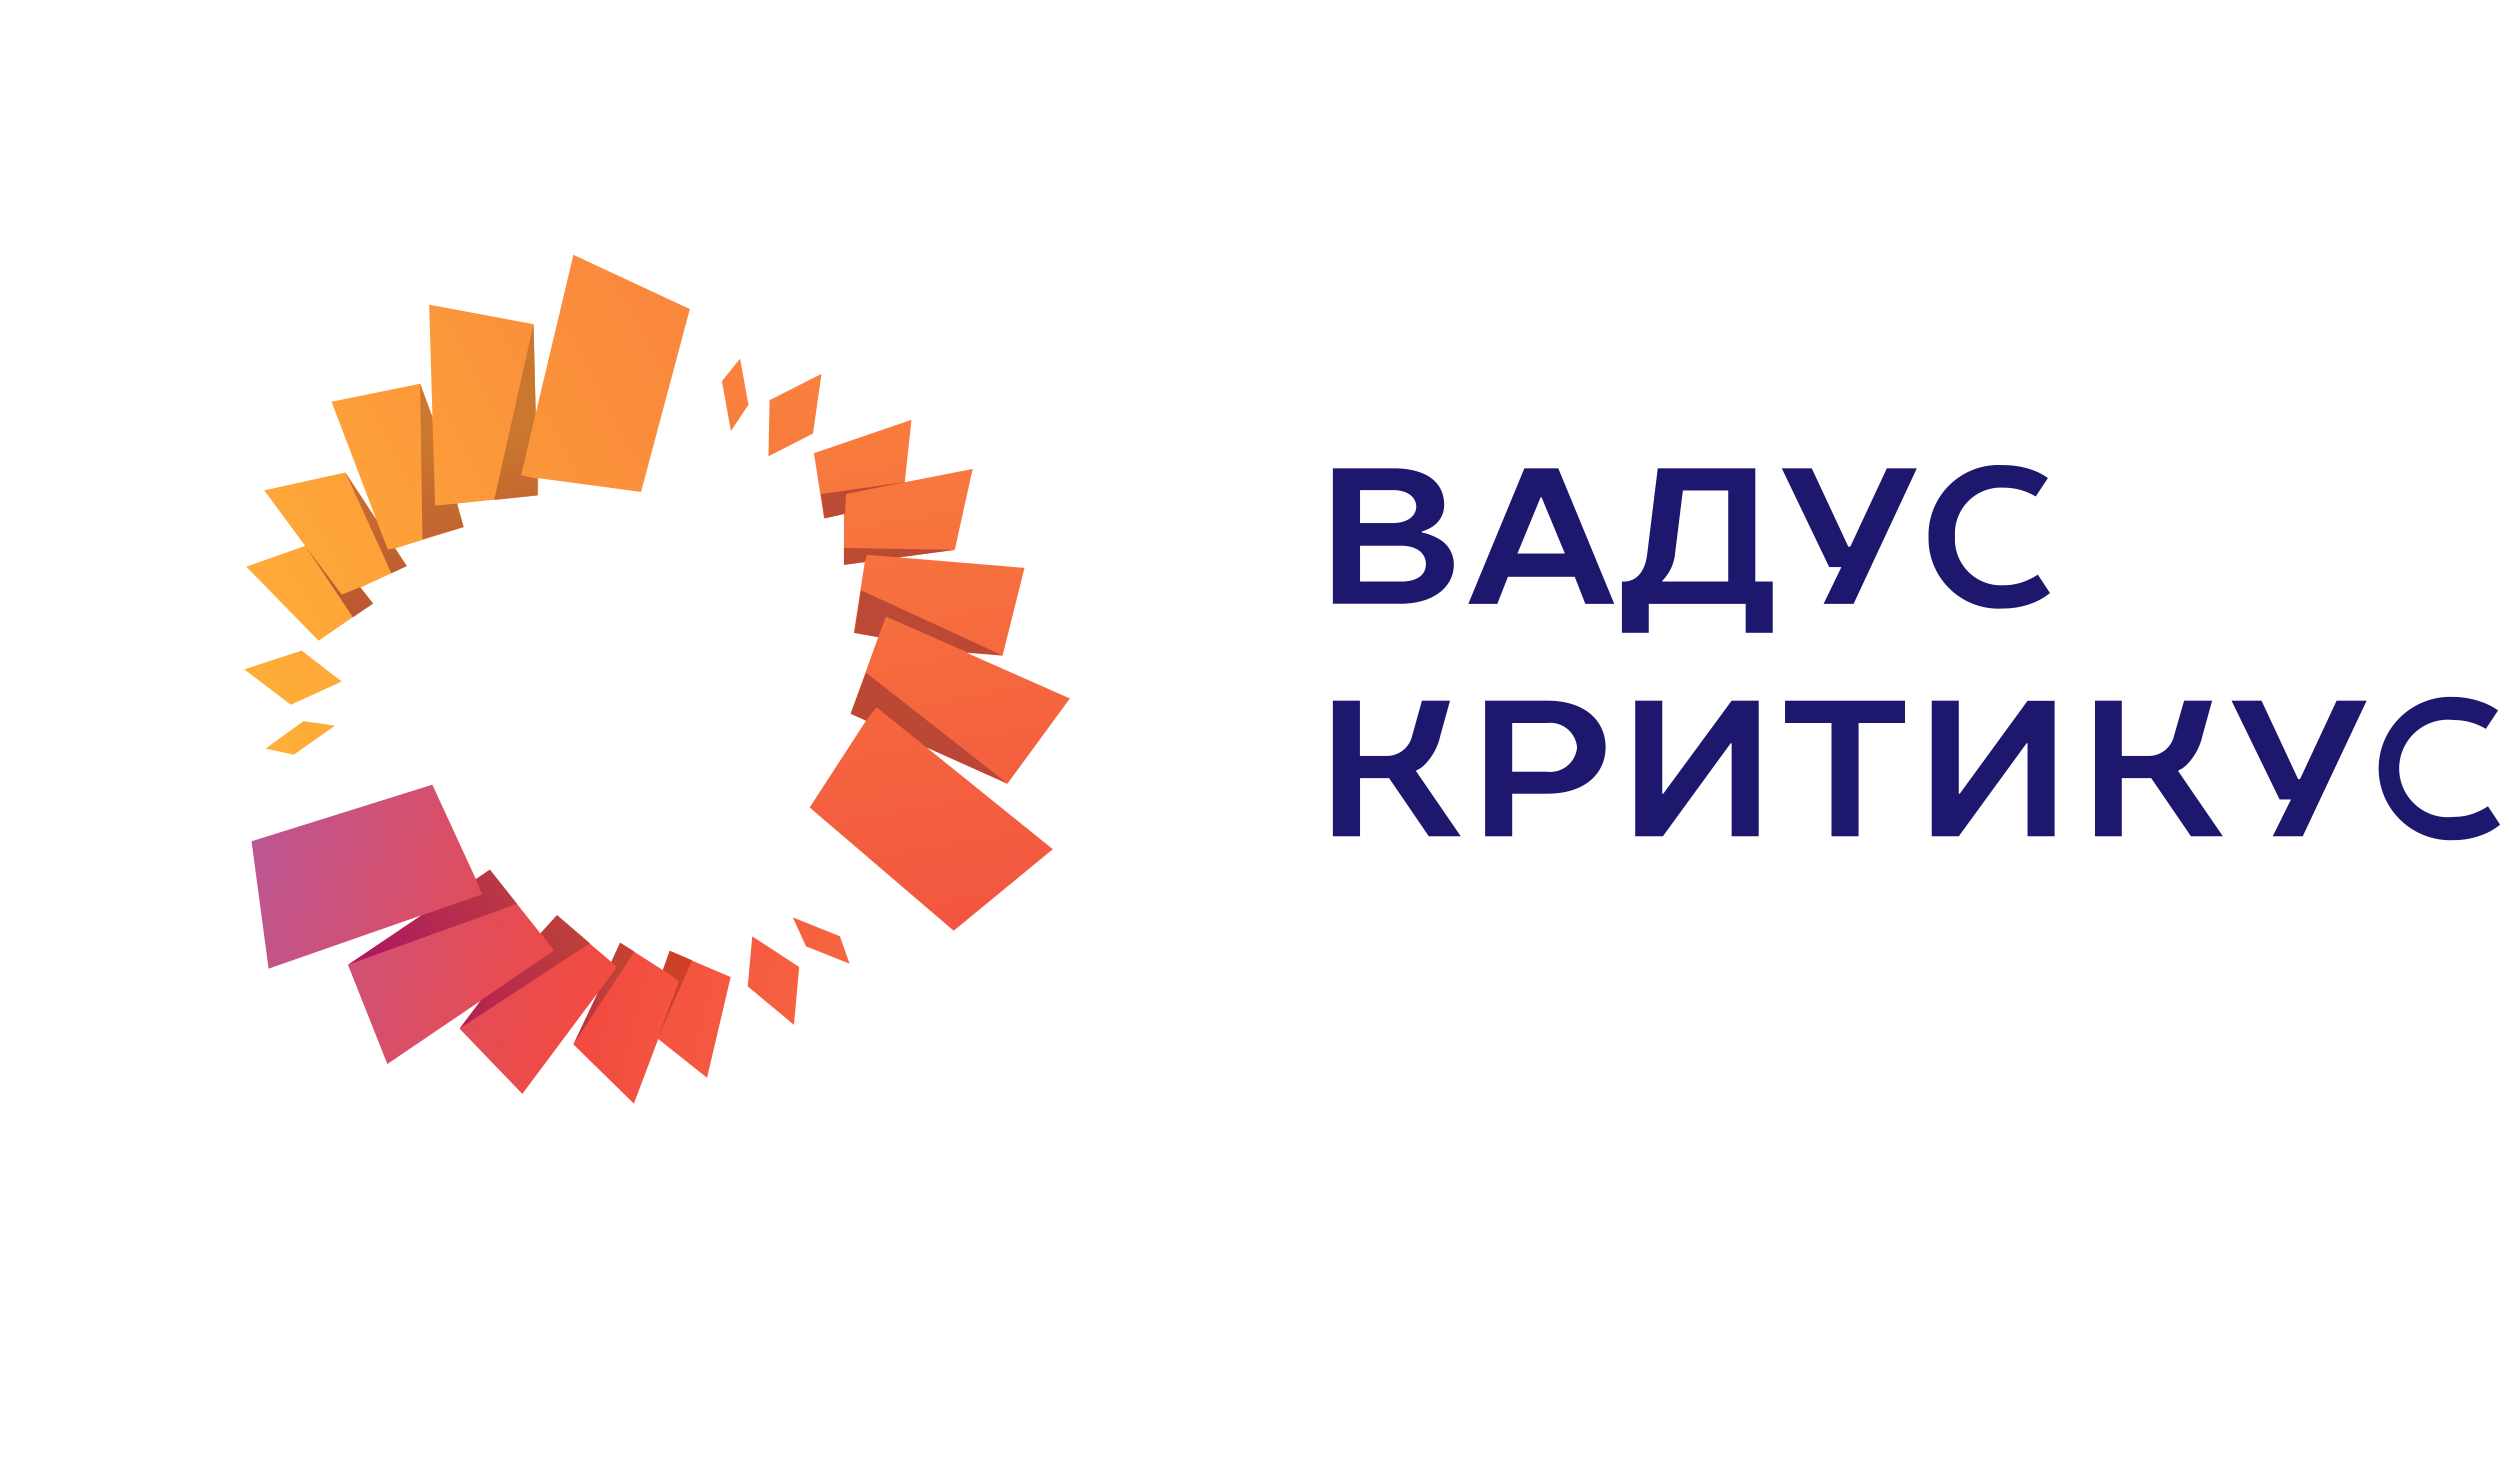 <svg id="Слой_1" data-name="Слой 1" xmlns="http://www.w3.org/2000/svg" xmlns:xlink="http://www.w3.org/1999/xlink" viewBox="0 0 205.05 119.6"><defs><style>.cls-1{fill:none;}.cls-2{clip-path:url(#clip-path);}.cls-3{fill:url(#Безымянный_градиент_69);}.cls-4{opacity:0.71;fill:url(#Безымянный_градиент_92);}.cls-5{clip-path:url(#clip-path-2);}.cls-6{fill:url(#Безымянный_градиент_57);}.cls-7{opacity:0.82;fill:url(#linear-gradient);}.cls-8{clip-path:url(#clip-path-3);}.cls-9{fill:url(#Безымянный_градиент_59);}.cls-10{opacity:0.76;fill:url(#linear-gradient-2);}.cls-11{fill:#1d186d;}</style><clipPath id="clip-path" transform="translate(20.03 20.9)"><path id="_Составной_обтравочный_контур_" data-name="&lt;Составной обтравочный контур&gt;" class="cls-1" d="M45,54.35l3.86,1.54,0.79,2.25-3.57-1.42ZM41.3,60l0.37-4.1,3.85,2.51-0.43,4.75Zm-21.93,1.2-7.63,5.17L8.51,58.24l6-4.06L2,58.55,0.6,48.1l14.83-4.64L19,51.2l1.15-.77,4.14,5.23,1.34-1.49L30.11,58l0.72-1.58,3.51,2.25,0.56-1.57,5,2.14-1.94,8.26-4-3.18-2,5.3L27,64.76,29,60.53l-6.19,8.29-5.14-5.34Z"/></clipPath><linearGradient id="Безымянный_градиент_69" x1="577.55" y1="123.1" x2="637.05" y2="123.1" gradientTransform="translate(-516.37 -314.99) scale(0.89 3.1)" gradientUnits="userSpaceOnUse"><stop offset="0" stop-color="#f7683f"/><stop offset="0.39" stop-color="#f24b41"/><stop offset="0.5" stop-color="#ea4b4c"/><stop offset="1" stop-color="#b95698"/></linearGradient><linearGradient id="Безымянный_градиент_92" x1="-0.3" y1="89.61" x2="18.81" y2="76.72" gradientTransform="translate(11.99 -23.7) rotate(-2.04)" gradientUnits="userSpaceOnUse"><stop offset="0.06" stop-color="#9f0358"/><stop offset="0.74" stop-color="#aa3f32"/><stop offset="1" stop-color="#c43512"/></linearGradient><clipPath id="clip-path-2" transform="translate(20.03 20.9)"><path id="_Составной_обтравочный_контур_2" data-name="&lt;Составной обтравочный контур&gt;" class="cls-1" d="M7.44,38.62L4.07,41,1.75,40.5l3.11-2.25ZM4.71,32.46L8,35l-4.18,1.9L0,34ZM15.44,13.31L15.17,4.09l8.56,1.6L23.91,13,27,0l9.55,4.45-4,15-8.44-1.13,0,1.38-6.63.7L18,22.33l-5.61,1.75,0.95,1.45L9.55,27.28l1,1.31L6.1,31.65,0.17,25.58,5,23.87,1.64,19.32,8.3,17.85l2.54,3.87L7.16,12.05l7.27-1.48Z"/></clipPath><linearGradient id="Безымянный_градиент_57" x1="-10.56" y1="0.45" x2="48.94" y2="0.45" gradientTransform="translate(0.36 16.5) scale(0.89 3.41)" gradientUnits="userSpaceOnUse"><stop offset="0" stop-color="#ffb137"/><stop offset="1" stop-color="#f9833d"/></linearGradient><linearGradient id="linear-gradient" x1="-731.89" y1="-1173.3" x2="-712.78" y2="-1186.18" gradientTransform="matrix(-0.51, 0.86, -0.86, -0.51, -1368.48, 44.7)" gradientUnits="userSpaceOnUse"><stop offset="0.06" stop-color="#c0702c"/><stop offset="0.74" stop-color="#aa3f32"/><stop offset="1" stop-color="#a93e32"/></linearGradient><clipPath id="clip-path-3" transform="translate(20.03 20.9)"><path id="_Составной_обтравочный_контур_3" data-name="&lt;Составной обтравочный контур&gt;" class="cls-1" d="M39.92,14.46l-0.74-4.09,1.49-1.86,0.69,3.78Zm6.73,0.2L43,16.52l0.09-4.6,4.26-2.16Zm12.64,18,8.43,3.73-5.13,7-6.64-3,10.37,8.36-8.13,6.69L46.38,45.33,51,38.21l-1.26-.57L52,31.36l-2-.34L50.9,25.2l-1.71.23,0-4.17-1.63.36-0.83-5.35,8-2.74-0.55,5.12,5.57-1.09L58.28,24.2l-4.59.62L64,25.68l-1.8,7.19Z"/></clipPath><linearGradient id="Безымянный_градиент_59" x1="234.06" y1="138.43" x2="293.57" y2="138.43" gradientTransform="translate(-177.25 -439.99) scale(0.89 3.41)" gradientUnits="userSpaceOnUse"><stop offset="0" stop-color="#f9833d"/><stop offset="1" stop-color="#f25240"/></linearGradient><linearGradient id="linear-gradient-2" x1="-502.66" y1="-17025.7" x2="-487.65" y2="-17035.83" gradientTransform="matrix(-0.89, 0.45, 0.45, 0.89, 7319.58, 15442.23)" xlink:href="#linear-gradient"/></defs><title>vadus</title><g class="cls-2"><rect class="cls-3" x="-3.46" y="38.82" width="52.84" height="54.59" transform="translate(50.33 156.62) rotate(-166.86)"/></g><path id="_Составной_контур_" data-name="&lt;Составной контур&gt;" class="cls-4" d="M14.55,54.18l4.94-1.71L19,51.2l1.15-.77,2.22,2.8-13.86,5ZM34.9,57.07l1.84,0.79-2.85,6.43,1.77-4.71-1.32-.94ZM29,60.53l1.55-2.09L30.11,58l0.72-1.58L32,57.15,27,64.76Zm-3.32-6.37,2.68,2.3-10.7,7,1.76-2.32,6-4.09-1.1-1.41Z" transform="translate(20.03 20.9)"/><g class="cls-5"><rect class="cls-6" x="-9.02" y="-12.01" width="52.84" height="60.07" transform="translate(13.6 31.19) rotate(-28.02)"/></g><path id="_Составной_контур_2" data-name="&lt;Составной контур&gt;" class="cls-7" d="M23.91,13l-1.2,5.09,1.34,0.27,0,1.38-3.55.37L23.73,5.69ZM10.58,28.6L8.92,29.73,5,23.87l3,4,1.5-.61Zm0.26-6.87,0.93,2.43,0.61-.08,0.95,1.45-1.26.58L8.3,17.85ZM18,22.33l-3.38,1L14.43,10.57l1,2.73,0.23,7.27,1.78-.17Z" transform="translate(20.03 20.9)"/><g class="cls-8"><rect class="cls-9" x="30.62" y="1.62" width="52.84" height="60.07" transform="translate(98.62 -9.03) rotate(80.26)"/></g><path id="_Составной_контур_3" data-name="&lt;Составной контур&gt;" class="cls-10" d="M55.94,40.39l-4.07-3.28L51,38.21l-1.26-.57L51,34.27l11.6,9.09ZM47.6,21.62l-0.3-2,7-1-4.93,1-0.1,1.62Zm6.09,3.2-2.6-.21-0.19.59-1.71.23,0-1.39,9.07,0.16ZM50.05,31l0.53-3.49,11.62,5.35-2.9-.26-6.66-2.93L52,31.36Z" transform="translate(20.03 20.9)"/><g id="_Группа_" data-name="&lt;Группа&gt;"><path class="cls-11" d="M89.29,17.51h4.92c2.94,0,4.21,1.27,4.21,3a2.09,2.09,0,0,1-.91,1.75,3.08,3.08,0,0,1-.92.43v0.08a4.85,4.85,0,0,1,1.32.49,2.39,2.39,0,0,1,1.3,2.18c0,1.67-1.51,3.18-4.38,3.18H89.29V17.51ZM94.22,22c1.27,0,1.91-.64,1.91-1.35s-0.63-1.35-1.91-1.35h-2.7V22h2.7Zm-2.7,1.83V26.8h3.34c1.45,0,2.06-.62,2.06-1.43s-0.62-1.51-2.06-1.51H91.52Z" transform="translate(20.03 20.9)"/><path class="cls-11" d="M112.37,28.63H110l-0.87-2.22h-5.48l-0.87,2.22h-2.38L105,17.51h2.78Zm-7.94-4.13h3.89l-1.91-4.61h-0.08Z" transform="translate(20.03 20.9)"/><path class="cls-11" d="M123.94,17.51V26.8h1.43V31h-2.22V28.63H115.2V31H113V26.8h0.16c1,0,1.73-.78,1.91-2.22l0.87-7.07h8Zm-6.59,7.07a3.63,3.63,0,0,1-.54,1.53,4.68,4.68,0,0,1-.49.62V26.8h5.4V19.33H118Z" transform="translate(20.03 20.9)"/><path class="cls-11" d="M131,25.61H130l-3.89-8.1h2.46l3,6.43h0.16l3-6.43h2.46L132,28.63h-2.46Z" transform="translate(20.03 20.9)"/><path class="cls-11" d="M146.94,17.75a5,5,0,0,1,1,.56l-1,1.51a5.61,5.61,0,0,0-.76-0.37,5.1,5.1,0,0,0-1.86-.35,3.77,3.77,0,0,0-4,4,3.77,3.77,0,0,0,4,4,4.64,4.64,0,0,0,2-.44,4.71,4.71,0,0,0,.79-0.43l1,1.51a5.57,5.57,0,0,1-1,.64,6.56,6.56,0,0,1-2.84.63,5.74,5.74,0,0,1-6.12-5.88,5.74,5.74,0,0,1,6.12-5.88A7.06,7.06,0,0,1,146.94,17.75Z" transform="translate(20.03 20.9)"/><path class="cls-11" d="M96.6,36.57h2.3l-0.79,2.86a4.9,4.9,0,0,1-1.25,2.35,2.11,2.11,0,0,1-.73.51v0.08l3.65,5.32H97.16L93.9,42.92H91.52v4.77H89.29V36.57h2.22V41.1h2.07a2.14,2.14,0,0,0,2.22-1.67Z" transform="translate(20.03 20.9)"/><path class="cls-11" d="M106.89,36.57c3.1,0,4.77,1.67,4.77,3.81S110,44.2,106.89,44.2H104v3.49h-2.22V36.57h5.08ZM104,38.4v4h2.86a2.21,2.21,0,0,0,2.46-2,2.21,2.21,0,0,0-2.46-2H104Z" transform="translate(20.03 20.9)"/><path class="cls-11" d="M114.09,47.69V36.57h2.22V44.2h0.08L122,36.57h2.22V47.69H122V40.06h-0.08l-5.56,7.63h-2.22Z" transform="translate(20.03 20.9)"/><path class="cls-11" d="M136.22,36.57V38.4h-3.81v9.29h-2.22V38.4h-3.81V36.57h9.85Z" transform="translate(20.03 20.9)"/><path class="cls-11" d="M138.41,47.69V36.57h2.22V44.2h0.08l5.56-7.62h2.22V47.69h-2.22V40.06h-0.08l-5.56,7.63h-2.22Z" transform="translate(20.03 20.9)"/><path class="cls-11" d="M159.11,36.57h2.3l-0.79,2.86a4.9,4.9,0,0,1-1.25,2.35,2.11,2.11,0,0,1-.73.51v0.08l3.65,5.32h-2.62l-3.26-4.77H154v4.77H151.8V36.57H154V41.1h2.07a2.14,2.14,0,0,0,2.22-1.67Z" transform="translate(20.03 20.9)"/><path class="cls-11" d="M167.88,44.67h-0.94L163,36.57h2.46l3,6.43h0.16l3-6.43h2.46l-5.24,11.12h-2.46Z" transform="translate(20.03 20.9)"/><path class="cls-11" d="M183.86,36.81a5,5,0,0,1,1,.56l-1,1.51a5.61,5.61,0,0,0-.76-0.37,5.1,5.1,0,0,0-1.86-.35,4,4,0,1,0,0,7.94,4.64,4.64,0,0,0,2-.44,4.71,4.71,0,0,0,.79-0.43l1,1.51a5.57,5.57,0,0,1-1,.64,6.56,6.56,0,0,1-2.84.63,5.88,5.88,0,1,1,0-11.75A7.06,7.06,0,0,1,183.86,36.81Z" transform="translate(20.03 20.9)"/></g></svg>